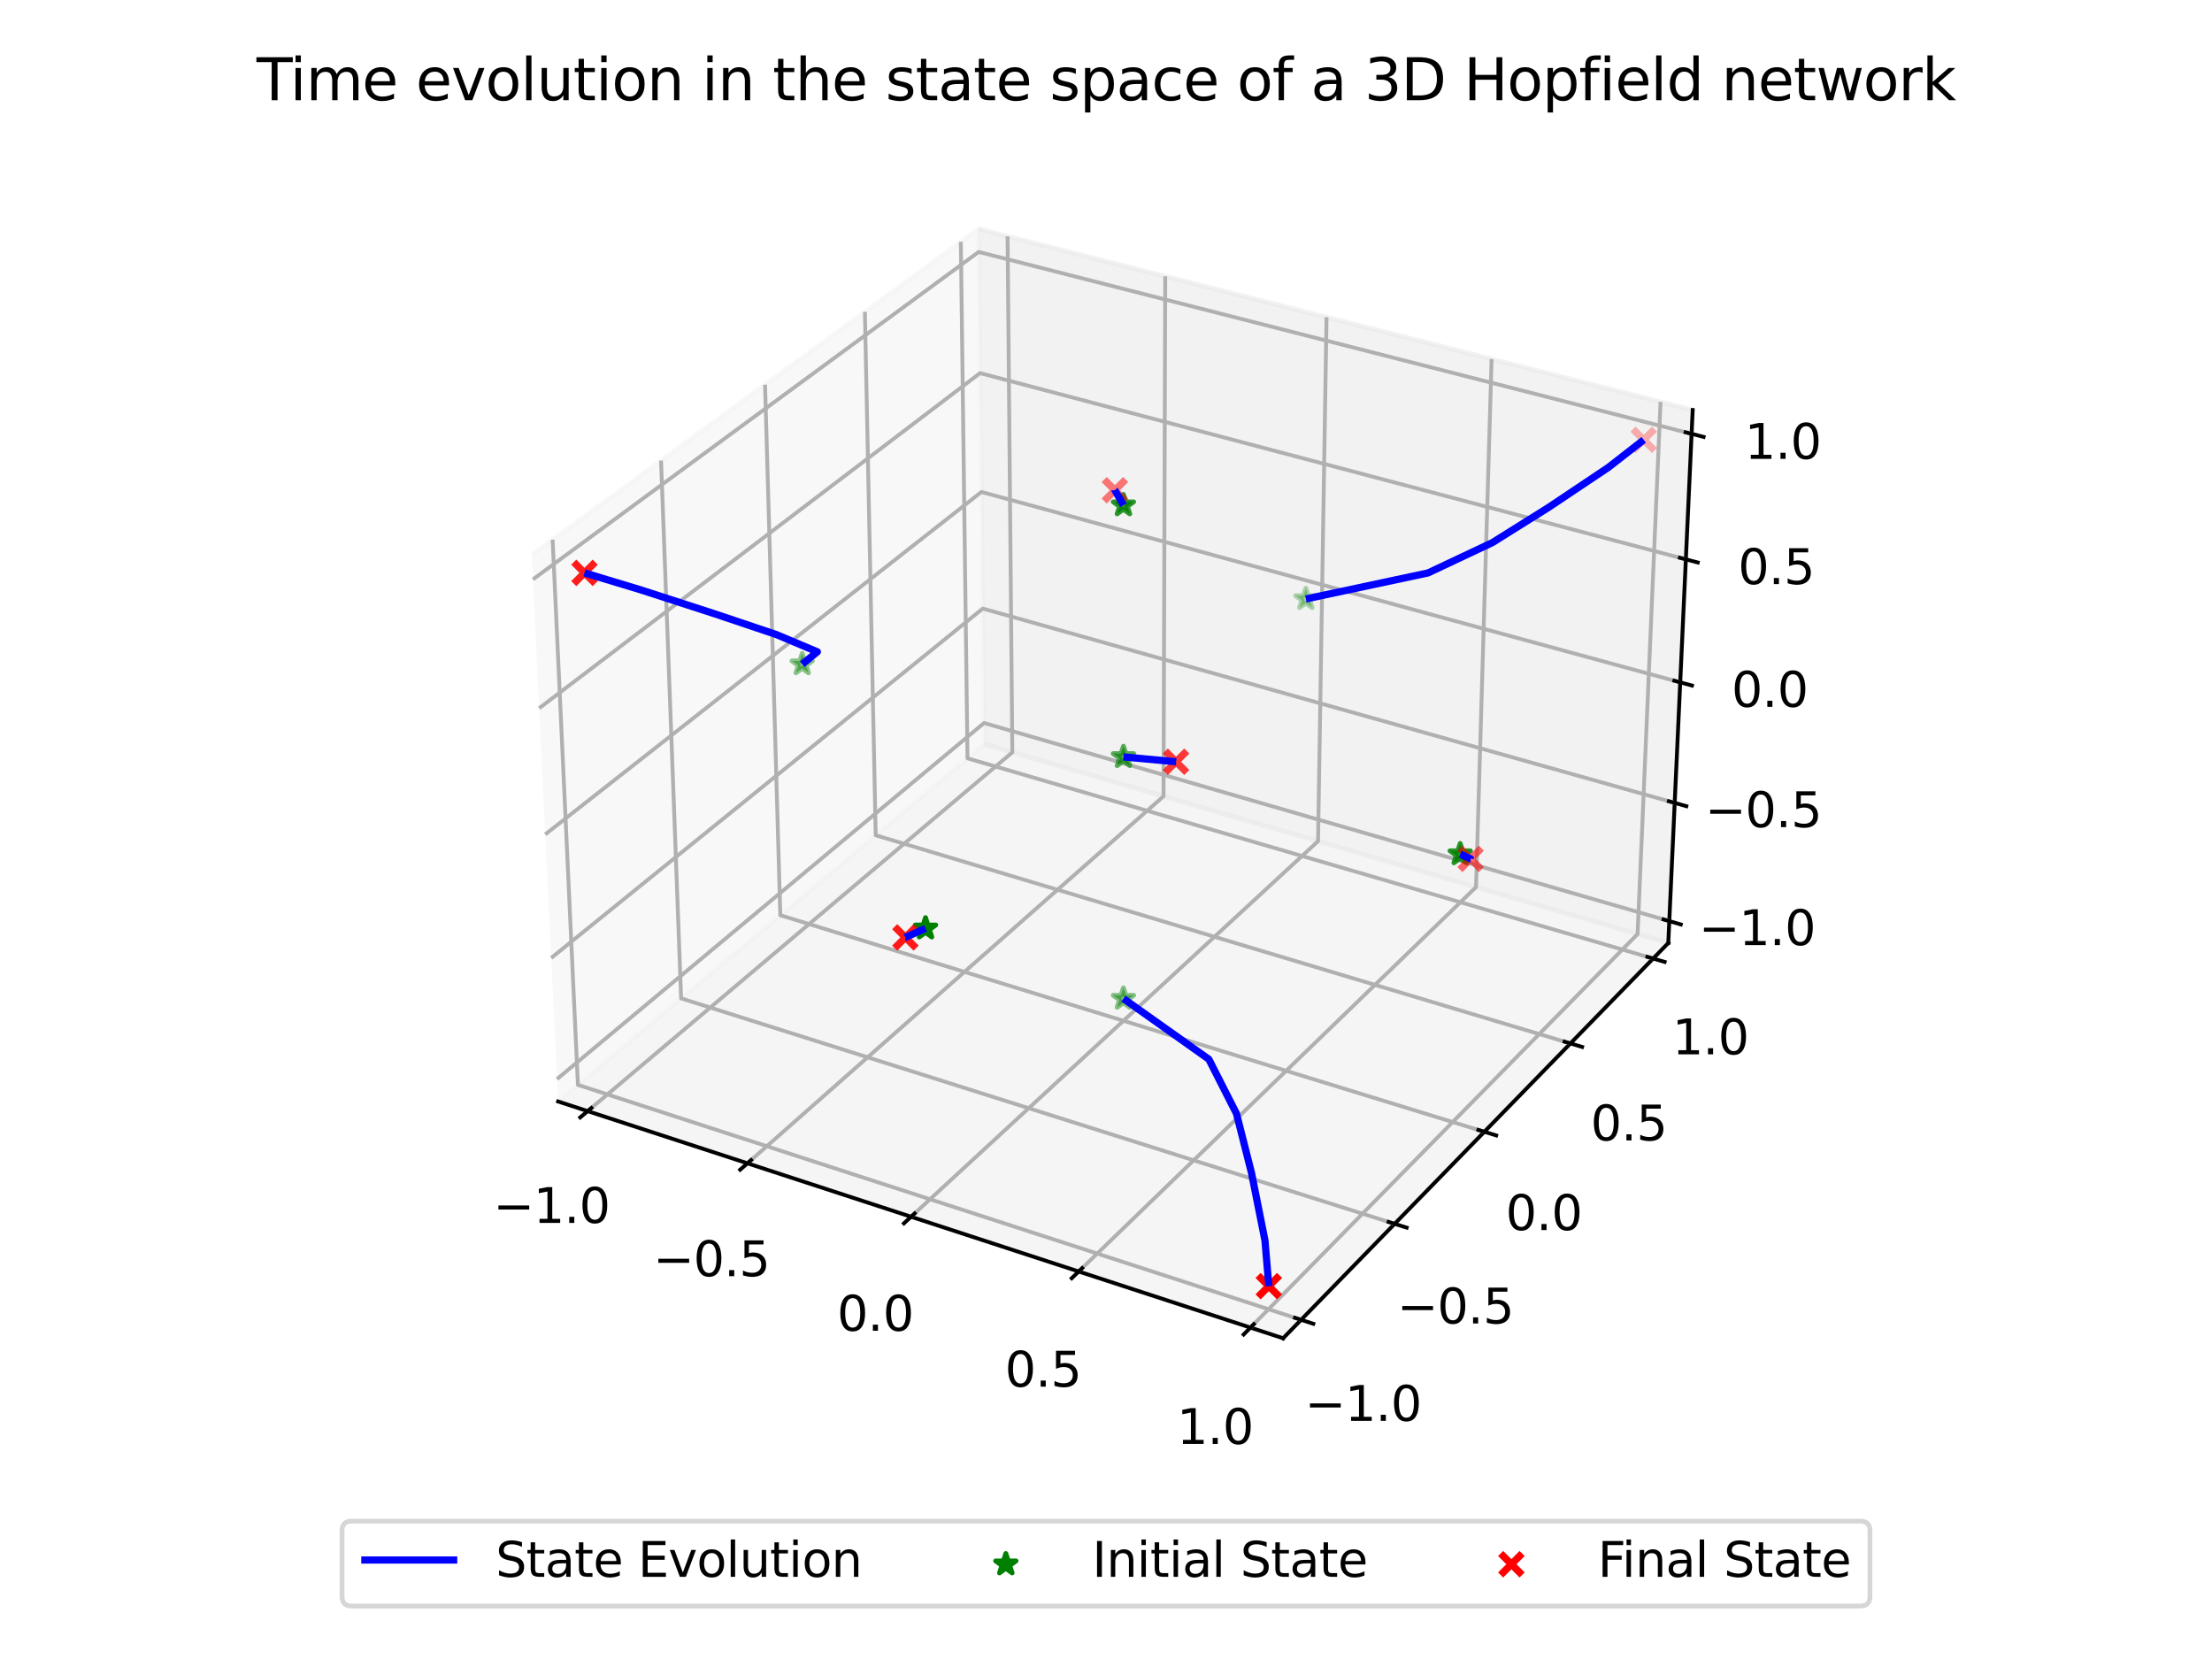 <?xml version="1.0" encoding="utf-8" standalone="no"?>
<!DOCTYPE svg PUBLIC "-//W3C//DTD SVG 1.1//EN"
  "http://www.w3.org/Graphics/SVG/1.1/DTD/svg11.dtd">
<svg xmlns:xlink="http://www.w3.org/1999/xlink" width="460.8pt" height="345.6pt" viewBox="0 0 460.8 345.6" xmlns="http://www.w3.org/2000/svg" version="1.1">
 <defs>
  <style type="text/css">*{stroke-linejoin: round; stroke-linecap: butt}</style>
 </defs>
 <g id="figure_1">
  <g id="patch_1">
   <path d="M 0 345.6 
L 460.8 345.6 
L 460.8 0 
L 0 0 
z
" style="fill: #ffffff"/>
  </g>
  <g id="patch_2">
   <path d="M 95.963 295.753 
L 364.837 295.753 
L 364.837 26.88 
L 95.963 26.88 
z
" style="fill: #ffffff"/>
  </g>
  <g id="pane3d_1">
   <g id="patch_3">
    <path d="M 116.265 229.458 
L 205.056 155.032 
L 203.822 47.696 
L 110.782 115.592 
" style="fill: #f2f2f2; opacity: 0.5; stroke: #f2f2f2; stroke-linejoin: miter"/>
   </g>
  </g>
  <g id="pane3d_2">
   <g id="patch_4">
    <path d="M 205.056 155.032 
L 347.533 196.444 
L 352.618 85.411 
L 203.822 47.696 
" style="fill: #e6e6e6; opacity: 0.5; stroke: #e6e6e6; stroke-linejoin: miter"/>
   </g>
  </g>
  <g id="pane3d_3">
   <g id="patch_5">
    <path d="M 116.265 229.458 
L 267.298 278.785 
L 347.533 196.444 
L 205.056 155.032 
" style="fill: #ececec; opacity: 0.5; stroke: #ececec; stroke-linejoin: miter"/>
   </g>
  </g>
  <g id="axis3d_1">
   <g id="line2d_1">
    <path d="M 116.265 229.458 
L 267.298 278.785 
" style="fill: none; stroke: #000000; stroke-width: 0.8; stroke-linecap: square"/>
   </g>
   <g id="Line3DCollection_1">
    <path d="M 122.419 231.468 
L 210.886 156.726 
L 209.898 49.236 
" style="fill: none; stroke: #b0b0b0; stroke-width: 0.8"/>
    <path d="M 155.704 242.338 
L 242.382 165.881 
L 242.742 57.561 
" style="fill: none; stroke: #b0b0b0; stroke-width: 0.8"/>
    <path d="M 189.791 253.471 
L 274.574 175.238 
L 276.344 66.078 
" style="fill: none; stroke: #b0b0b0; stroke-width: 0.8"/>
    <path d="M 224.71 264.876 
L 307.484 184.804 
L 310.729 74.794 
" style="fill: none; stroke: #b0b0b0; stroke-width: 0.8"/>
    <path d="M 260.491 276.562 
L 341.138 194.585 
L 345.926 83.715 
" style="fill: none; stroke: #b0b0b0; stroke-width: 0.8"/>
   </g>
   <g id="xtick_1">
    <g id="line2d_2">
     <path d="M 123.189 230.817 
L 120.875 232.772 
" style="fill: none; stroke: #000000; stroke-width: 0.8; stroke-linecap: square"/>
    </g>
    <g id="text_1">
     <!-- −1.0 -->
     <g transform="translate(102.746 254.756) scale(0.1 -0.1)">
      <defs>
       <path id="DejaVuSans-2212" d="M 678 2272 
L 4684 2272 
L 4684 1741 
L 678 1741 
L 678 2272 
z
" transform="scale(0.016)"/>
       <path id="DejaVuSans-31" d="M 794 531 
L 1825 531 
L 1825 4091 
L 703 3866 
L 703 4441 
L 1819 4666 
L 2450 4666 
L 2450 531 
L 3481 531 
L 3481 0 
L 794 0 
L 794 531 
z
" transform="scale(0.016)"/>
       <path id="DejaVuSans-2e" d="M 684 794 
L 1344 794 
L 1344 0 
L 684 0 
L 684 794 
z
" transform="scale(0.016)"/>
       <path id="DejaVuSans-30" d="M 2034 4250 
Q 1547 4250 1301 3770 
Q 1056 3291 1056 2328 
Q 1056 1369 1301 889 
Q 1547 409 2034 409 
Q 2525 409 2770 889 
Q 3016 1369 3016 2328 
Q 3016 3291 2770 3770 
Q 2525 4250 2034 4250 
z
M 2034 4750 
Q 2819 4750 3233 4129 
Q 3647 3509 3647 2328 
Q 3647 1150 3233 529 
Q 2819 -91 2034 -91 
Q 1250 -91 836 529 
Q 422 1150 422 2328 
Q 422 3509 836 4129 
Q 1250 4750 2034 4750 
z
" transform="scale(0.016)"/>
      </defs>
      <use xlink:href="#DejaVuSans-2212"/>
      <use xlink:href="#DejaVuSans-31" x="83.789"/>
      <use xlink:href="#DejaVuSans-2e" x="147.412"/>
      <use xlink:href="#DejaVuSans-30" x="179.199"/>
     </g>
    </g>
   </g>
   <g id="xtick_2">
    <g id="line2d_3">
     <path d="M 156.459 241.672 
L 154.19 243.674 
" style="fill: none; stroke: #000000; stroke-width: 0.8; stroke-linecap: square"/>
    </g>
    <g id="text_2">
     <!-- −0.5 -->
     <g transform="translate(136.064 265.854) scale(0.1 -0.1)">
      <defs>
       <path id="DejaVuSans-35" d="M 691 4666 
L 3169 4666 
L 3169 4134 
L 1269 4134 
L 1269 2991 
Q 1406 3038 1543 3061 
Q 1681 3084 1819 3084 
Q 2600 3084 3056 2656 
Q 3513 2228 3513 1497 
Q 3513 744 3044 326 
Q 2575 -91 1722 -91 
Q 1428 -91 1123 -41 
Q 819 9 494 109 
L 494 744 
Q 775 591 1075 516 
Q 1375 441 1709 441 
Q 2250 441 2565 725 
Q 2881 1009 2881 1497 
Q 2881 1984 2565 2268 
Q 2250 2553 1709 2553 
Q 1456 2553 1204 2497 
Q 953 2441 691 2322 
L 691 4666 
z
" transform="scale(0.016)"/>
      </defs>
      <use xlink:href="#DejaVuSans-2212"/>
      <use xlink:href="#DejaVuSans-30" x="83.789"/>
      <use xlink:href="#DejaVuSans-2e" x="147.412"/>
      <use xlink:href="#DejaVuSans-35" x="179.199"/>
     </g>
    </g>
   </g>
   <g id="xtick_3">
    <g id="line2d_4">
     <path d="M 190.53 252.789 
L 188.308 254.839 
" style="fill: none; stroke: #000000; stroke-width: 0.8; stroke-linecap: square"/>
    </g>
    <g id="text_3">
     <!-- 0.0 -->
     <g transform="translate(174.379 277.222) scale(0.1 -0.1)">
      <use xlink:href="#DejaVuSans-30"/>
      <use xlink:href="#DejaVuSans-2e" x="63.623"/>
      <use xlink:href="#DejaVuSans-30" x="95.41"/>
     </g>
    </g>
   </g>
   <g id="xtick_4">
    <g id="line2d_5">
     <path d="M 225.432 264.176 
L 223.261 266.277 
" style="fill: none; stroke: #000000; stroke-width: 0.8; stroke-linecap: square"/>
    </g>
    <g id="text_4">
     <!-- 0.5 -->
     <g transform="translate(209.339 288.867) scale(0.1 -0.1)">
      <use xlink:href="#DejaVuSans-30"/>
      <use xlink:href="#DejaVuSans-2e" x="63.623"/>
      <use xlink:href="#DejaVuSans-35" x="95.41"/>
     </g>
    </g>
   </g>
   <g id="xtick_5">
    <g id="line2d_6">
     <path d="M 261.196 275.845 
L 259.077 277.998 
" style="fill: none; stroke: #000000; stroke-width: 0.8; stroke-linecap: square"/>
    </g>
    <g id="text_5">
     <!-- 1.0 -->
     <g transform="translate(245.166 300.802) scale(0.1 -0.1)">
      <use xlink:href="#DejaVuSans-31"/>
      <use xlink:href="#DejaVuSans-2e" x="63.623"/>
      <use xlink:href="#DejaVuSans-30" x="95.41"/>
     </g>
    </g>
   </g>
  </g>
  <g id="axis3d_2">
   <g id="line2d_7">
    <path d="M 347.533 196.444 
L 267.298 278.785 
" style="fill: none; stroke: #000000; stroke-width: 0.8; stroke-linecap: square"/>
   </g>
   <g id="Line3DCollection_2">
    <path d="M 115.123 112.424 
L 120.393 225.997 
L 271.044 274.941 
" style="fill: none; stroke: #b0b0b0; stroke-width: 0.8"/>
    <path d="M 137.707 95.944 
L 141.891 207.978 
L 290.528 254.946 
" style="fill: none; stroke: #b0b0b0; stroke-width: 0.8"/>
    <path d="M 159.371 80.134 
L 162.552 190.66 
L 309.213 235.77 
" style="fill: none; stroke: #b0b0b0; stroke-width: 0.8"/>
    <path d="M 180.172 64.954 
L 182.423 174.003 
L 327.148 217.364 
" style="fill: none; stroke: #b0b0b0; stroke-width: 0.8"/>
    <path d="M 200.161 50.367 
L 201.549 157.971 
L 344.378 199.682 
" style="fill: none; stroke: #b0b0b0; stroke-width: 0.8"/>
   </g>
   <g id="xtick_6">
    <g id="line2d_8">
     <path d="M 269.775 274.528 
L 273.587 275.767 
" style="fill: none; stroke: #000000; stroke-width: 0.8; stroke-linecap: square"/>
    </g>
    <g id="text_6">
     <!-- −1.0 -->
     <g transform="translate(271.807 295.99) scale(0.1 -0.1)">
      <use xlink:href="#DejaVuSans-2212"/>
      <use xlink:href="#DejaVuSans-31" x="83.789"/>
      <use xlink:href="#DejaVuSans-2e" x="147.412"/>
      <use xlink:href="#DejaVuSans-30" x="179.199"/>
     </g>
    </g>
   </g>
   <g id="xtick_7">
    <g id="line2d_9">
     <path d="M 289.276 254.551 
L 293.034 255.738 
" style="fill: none; stroke: #000000; stroke-width: 0.8; stroke-linecap: square"/>
    </g>
    <g id="text_7">
     <!-- −0.5 -->
     <g transform="translate(291.032 275.702) scale(0.1 -0.1)">
      <use xlink:href="#DejaVuSans-2212"/>
      <use xlink:href="#DejaVuSans-30" x="83.789"/>
      <use xlink:href="#DejaVuSans-2e" x="147.412"/>
      <use xlink:href="#DejaVuSans-35" x="179.199"/>
     </g>
    </g>
   </g>
   <g id="xtick_8">
    <g id="line2d_10">
     <path d="M 307.979 235.391 
L 311.683 236.53 
" style="fill: none; stroke: #000000; stroke-width: 0.8; stroke-linecap: square"/>
    </g>
    <g id="text_8">
     <!-- 0.0 -->
     <g transform="translate(313.659 256.246) scale(0.1 -0.1)">
      <use xlink:href="#DejaVuSans-30"/>
      <use xlink:href="#DejaVuSans-2e" x="63.623"/>
      <use xlink:href="#DejaVuSans-30" x="95.41"/>
     </g>
    </g>
   </g>
   <g id="xtick_9">
    <g id="line2d_11">
     <path d="M 325.932 217 
L 329.583 218.094 
" style="fill: none; stroke: #000000; stroke-width: 0.8; stroke-linecap: square"/>
    </g>
    <g id="text_9">
     <!-- 0.5 -->
     <g transform="translate(331.355 237.571) scale(0.1 -0.1)">
      <use xlink:href="#DejaVuSans-30"/>
      <use xlink:href="#DejaVuSans-2e" x="63.623"/>
      <use xlink:href="#DejaVuSans-35" x="95.41"/>
     </g>
    </g>
   </g>
   <g id="xtick_10">
    <g id="line2d_12">
     <path d="M 343.179 199.332 
L 346.779 200.383 
" style="fill: none; stroke: #000000; stroke-width: 0.8; stroke-linecap: square"/>
    </g>
    <g id="text_10">
     <!-- 1.0 -->
     <g transform="translate(348.355 219.631) scale(0.1 -0.1)">
      <use xlink:href="#DejaVuSans-31"/>
      <use xlink:href="#DejaVuSans-2e" x="63.623"/>
      <use xlink:href="#DejaVuSans-30" x="95.41"/>
     </g>
    </g>
   </g>
  </g>
  <g id="axis3d_3">
   <g id="line2d_13">
    <path d="M 347.533 196.444 
L 352.618 85.411 
" style="fill: none; stroke: #000000; stroke-width: 0.8; stroke-linecap: square"/>
   </g>
   <g id="Line3DCollection_3">
    <path d="M 347.742 191.881 
L 205.005 150.612 
L 116.04 224.786 
" style="fill: none; stroke: #b0b0b0; stroke-width: 0.8"/>
    <path d="M 348.87 167.259 
L 204.731 126.774 
L 114.826 199.565 
" style="fill: none; stroke: #b0b0b0; stroke-width: 0.8"/>
    <path d="M 350.02 142.144 
L 204.452 102.483 
L 113.586 173.82 
" style="fill: none; stroke: #b0b0b0; stroke-width: 0.8"/>
    <path d="M 351.193 116.521 
L 204.167 77.724 
L 112.32 147.534 
" style="fill: none; stroke: #b0b0b0; stroke-width: 0.8"/>
    <path d="M 352.391 90.373 
L 203.877 52.483 
L 111.027 120.689 
" style="fill: none; stroke: #b0b0b0; stroke-width: 0.8"/>
   </g>
   <g id="xtick_11">
    <g id="line2d_14">
     <path d="M 346.544 191.535 
L 350.141 192.575 
" style="fill: none; stroke: #000000; stroke-width: 0.8; stroke-linecap: square"/>
    </g>
    <g id="text_11">
     <!-- −1.0 -->
     <g transform="translate(353.883 196.883) scale(0.1 -0.1)">
      <use xlink:href="#DejaVuSans-2212"/>
      <use xlink:href="#DejaVuSans-31" x="83.789"/>
      <use xlink:href="#DejaVuSans-2e" x="147.412"/>
      <use xlink:href="#DejaVuSans-30" x="179.199"/>
     </g>
    </g>
   </g>
   <g id="xtick_12">
    <g id="line2d_15">
     <path d="M 347.659 166.919 
L 351.293 167.94 
" style="fill: none; stroke: #000000; stroke-width: 0.8; stroke-linecap: square"/>
    </g>
    <g id="text_12">
     <!-- −0.5 -->
     <g transform="translate(355.188 172.31) scale(0.1 -0.1)">
      <use xlink:href="#DejaVuSans-2212"/>
      <use xlink:href="#DejaVuSans-30" x="83.789"/>
      <use xlink:href="#DejaVuSans-2e" x="147.412"/>
      <use xlink:href="#DejaVuSans-35" x="179.199"/>
     </g>
    </g>
   </g>
   <g id="xtick_13">
    <g id="line2d_16">
     <path d="M 348.797 141.811 
L 352.469 142.811 
" style="fill: none; stroke: #000000; stroke-width: 0.8; stroke-linecap: square"/>
    </g>
    <g id="text_13">
     <!-- 0.0 -->
     <g transform="translate(360.709 147.245) scale(0.1 -0.1)">
      <use xlink:href="#DejaVuSans-30"/>
      <use xlink:href="#DejaVuSans-2e" x="63.623"/>
      <use xlink:href="#DejaVuSans-30" x="95.41"/>
     </g>
    </g>
   </g>
   <g id="xtick_14">
    <g id="line2d_17">
     <path d="M 349.957 116.194 
L 353.668 117.174 
" style="fill: none; stroke: #000000; stroke-width: 0.8; stroke-linecap: square"/>
    </g>
    <g id="text_14">
     <!-- 0.5 -->
     <g transform="translate(362.066 121.675) scale(0.1 -0.1)">
      <use xlink:href="#DejaVuSans-30"/>
      <use xlink:href="#DejaVuSans-2e" x="63.623"/>
      <use xlink:href="#DejaVuSans-35" x="95.41"/>
     </g>
    </g>
   </g>
   <g id="xtick_15">
    <g id="line2d_18">
     <path d="M 351.142 90.055 
L 354.892 91.012 
" style="fill: none; stroke: #000000; stroke-width: 0.8; stroke-linecap: square"/>
    </g>
    <g id="text_15">
     <!-- 1.0 -->
     <g transform="translate(363.452 95.584) scale(0.1 -0.1)">
      <use xlink:href="#DejaVuSans-31"/>
      <use xlink:href="#DejaVuSans-2e" x="63.623"/>
      <use xlink:href="#DejaVuSans-30" x="95.41"/>
     </g>
    </g>
   </g>
  </g>
  <g id="axes_1">
   <g id="Path3DCollection_1">
    <defs>
     <path id="C0_0_6cbc3b038e" d="M 0 -2.236 
L -0.502 -0.691 
L -2.127 -0.691 
L -0.812 0.264 
L -1.314 1.809 
L -0 0.854 
L 1.314 1.809 
L 0.812 0.264 
L 2.127 -0.691 
L 0.502 -0.691 
z
"/>
    </defs>
    <g clip-path="url(#p484495f799)">
     <use xlink:href="#C0_0_6cbc3b038e" x="272.03" y="124.777" style="fill: #008000; fill-opacity: 0.3; stroke: #008000; stroke-opacity: 0.3"/>
    </g>
    <g clip-path="url(#p484495f799)">
     <use xlink:href="#C0_0_6cbc3b038e" x="167.112" y="138.365" style="fill: #008000; fill-opacity: 0.439; stroke: #008000; stroke-opacity: 0.439"/>
    </g>
    <g clip-path="url(#p484495f799)">
     <use xlink:href="#C0_0_6cbc3b038e" x="234.033" y="208.029" style="fill: #008000; fill-opacity: 0.465; stroke: #008000; stroke-opacity: 0.465"/>
    </g>
    <g clip-path="url(#p484495f799)">
     <use xlink:href="#C0_0_6cbc3b038e" x="234.033" y="157.683" style="fill: #008000; fill-opacity: 0.636; stroke: #008000; stroke-opacity: 0.636"/>
    </g>
    <g clip-path="url(#p484495f799)">
     <use xlink:href="#C0_0_6cbc3b038e" x="234.033" y="105.239" style="fill: #008000; fill-opacity: 0.814; stroke: #008000; stroke-opacity: 0.814"/>
    </g>
    <g clip-path="url(#p484495f799)">
     <use xlink:href="#C0_0_6cbc3b038e" x="304.185" y="177.934" style="fill: #008000; fill-opacity: 0.842; stroke: #008000; stroke-opacity: 0.842"/>
    </g>
    <g clip-path="url(#p484495f799)">
     <use xlink:href="#C0_0_6cbc3b038e" x="192.803" y="193.39" style="fill: #008000; stroke: #008000"/>
    </g>
   </g>
   <g id="text_16">
    <!-- Time evolution in the state space of a 3D Hopfield network -->
    <g transform="translate(53.454 20.88) scale(0.12 -0.12)">
     <defs>
      <path id="DejaVuSans-54" d="M -19 4666 
L 3928 4666 
L 3928 4134 
L 2272 4134 
L 2272 0 
L 1638 0 
L 1638 4134 
L -19 4134 
L -19 4666 
z
" transform="scale(0.016)"/>
      <path id="DejaVuSans-69" d="M 603 3500 
L 1178 3500 
L 1178 0 
L 603 0 
L 603 3500 
z
M 603 4863 
L 1178 4863 
L 1178 4134 
L 603 4134 
L 603 4863 
z
" transform="scale(0.016)"/>
      <path id="DejaVuSans-6d" d="M 3328 2828 
Q 3544 3216 3844 3400 
Q 4144 3584 4550 3584 
Q 5097 3584 5394 3201 
Q 5691 2819 5691 2113 
L 5691 0 
L 5113 0 
L 5113 2094 
Q 5113 2597 4934 2840 
Q 4756 3084 4391 3084 
Q 3944 3084 3684 2787 
Q 3425 2491 3425 1978 
L 3425 0 
L 2847 0 
L 2847 2094 
Q 2847 2600 2669 2842 
Q 2491 3084 2119 3084 
Q 1678 3084 1418 2786 
Q 1159 2488 1159 1978 
L 1159 0 
L 581 0 
L 581 3500 
L 1159 3500 
L 1159 2956 
Q 1356 3278 1631 3431 
Q 1906 3584 2284 3584 
Q 2666 3584 2933 3390 
Q 3200 3197 3328 2828 
z
" transform="scale(0.016)"/>
      <path id="DejaVuSans-65" d="M 3597 1894 
L 3597 1613 
L 953 1613 
Q 991 1019 1311 708 
Q 1631 397 2203 397 
Q 2534 397 2845 478 
Q 3156 559 3463 722 
L 3463 178 
Q 3153 47 2828 -22 
Q 2503 -91 2169 -91 
Q 1331 -91 842 396 
Q 353 884 353 1716 
Q 353 2575 817 3079 
Q 1281 3584 2069 3584 
Q 2775 3584 3186 3129 
Q 3597 2675 3597 1894 
z
M 3022 2063 
Q 3016 2534 2758 2815 
Q 2500 3097 2075 3097 
Q 1594 3097 1305 2825 
Q 1016 2553 972 2059 
L 3022 2063 
z
" transform="scale(0.016)"/>
      <path id="DejaVuSans-20" transform="scale(0.016)"/>
      <path id="DejaVuSans-76" d="M 191 3500 
L 800 3500 
L 1894 563 
L 2988 3500 
L 3597 3500 
L 2284 0 
L 1503 0 
L 191 3500 
z
" transform="scale(0.016)"/>
      <path id="DejaVuSans-6f" d="M 1959 3097 
Q 1497 3097 1228 2736 
Q 959 2375 959 1747 
Q 959 1119 1226 758 
Q 1494 397 1959 397 
Q 2419 397 2687 759 
Q 2956 1122 2956 1747 
Q 2956 2369 2687 2733 
Q 2419 3097 1959 3097 
z
M 1959 3584 
Q 2709 3584 3137 3096 
Q 3566 2609 3566 1747 
Q 3566 888 3137 398 
Q 2709 -91 1959 -91 
Q 1206 -91 779 398 
Q 353 888 353 1747 
Q 353 2609 779 3096 
Q 1206 3584 1959 3584 
z
" transform="scale(0.016)"/>
      <path id="DejaVuSans-6c" d="M 603 4863 
L 1178 4863 
L 1178 0 
L 603 0 
L 603 4863 
z
" transform="scale(0.016)"/>
      <path id="DejaVuSans-75" d="M 544 1381 
L 544 3500 
L 1119 3500 
L 1119 1403 
Q 1119 906 1312 657 
Q 1506 409 1894 409 
Q 2359 409 2629 706 
Q 2900 1003 2900 1516 
L 2900 3500 
L 3475 3500 
L 3475 0 
L 2900 0 
L 2900 538 
Q 2691 219 2414 64 
Q 2138 -91 1772 -91 
Q 1169 -91 856 284 
Q 544 659 544 1381 
z
M 1991 3584 
L 1991 3584 
z
" transform="scale(0.016)"/>
      <path id="DejaVuSans-74" d="M 1172 4494 
L 1172 3500 
L 2356 3500 
L 2356 3053 
L 1172 3053 
L 1172 1153 
Q 1172 725 1289 603 
Q 1406 481 1766 481 
L 2356 481 
L 2356 0 
L 1766 0 
Q 1100 0 847 248 
Q 594 497 594 1153 
L 594 3053 
L 172 3053 
L 172 3500 
L 594 3500 
L 594 4494 
L 1172 4494 
z
" transform="scale(0.016)"/>
      <path id="DejaVuSans-6e" d="M 3513 2113 
L 3513 0 
L 2938 0 
L 2938 2094 
Q 2938 2591 2744 2837 
Q 2550 3084 2163 3084 
Q 1697 3084 1428 2787 
Q 1159 2491 1159 1978 
L 1159 0 
L 581 0 
L 581 3500 
L 1159 3500 
L 1159 2956 
Q 1366 3272 1645 3428 
Q 1925 3584 2291 3584 
Q 2894 3584 3203 3211 
Q 3513 2838 3513 2113 
z
" transform="scale(0.016)"/>
      <path id="DejaVuSans-68" d="M 3513 2113 
L 3513 0 
L 2938 0 
L 2938 2094 
Q 2938 2591 2744 2837 
Q 2550 3084 2163 3084 
Q 1697 3084 1428 2787 
Q 1159 2491 1159 1978 
L 1159 0 
L 581 0 
L 581 4863 
L 1159 4863 
L 1159 2956 
Q 1366 3272 1645 3428 
Q 1925 3584 2291 3584 
Q 2894 3584 3203 3211 
Q 3513 2838 3513 2113 
z
" transform="scale(0.016)"/>
      <path id="DejaVuSans-73" d="M 2834 3397 
L 2834 2853 
Q 2591 2978 2328 3040 
Q 2066 3103 1784 3103 
Q 1356 3103 1142 2972 
Q 928 2841 928 2578 
Q 928 2378 1081 2264 
Q 1234 2150 1697 2047 
L 1894 2003 
Q 2506 1872 2764 1633 
Q 3022 1394 3022 966 
Q 3022 478 2636 193 
Q 2250 -91 1575 -91 
Q 1294 -91 989 -36 
Q 684 19 347 128 
L 347 722 
Q 666 556 975 473 
Q 1284 391 1588 391 
Q 1994 391 2212 530 
Q 2431 669 2431 922 
Q 2431 1156 2273 1281 
Q 2116 1406 1581 1522 
L 1381 1569 
Q 847 1681 609 1914 
Q 372 2147 372 2553 
Q 372 3047 722 3315 
Q 1072 3584 1716 3584 
Q 2034 3584 2315 3537 
Q 2597 3491 2834 3397 
z
" transform="scale(0.016)"/>
      <path id="DejaVuSans-61" d="M 2194 1759 
Q 1497 1759 1228 1600 
Q 959 1441 959 1056 
Q 959 750 1161 570 
Q 1363 391 1709 391 
Q 2188 391 2477 730 
Q 2766 1069 2766 1631 
L 2766 1759 
L 2194 1759 
z
M 3341 1997 
L 3341 0 
L 2766 0 
L 2766 531 
Q 2569 213 2275 61 
Q 1981 -91 1556 -91 
Q 1019 -91 701 211 
Q 384 513 384 1019 
Q 384 1609 779 1909 
Q 1175 2209 1959 2209 
L 2766 2209 
L 2766 2266 
Q 2766 2663 2505 2880 
Q 2244 3097 1772 3097 
Q 1472 3097 1187 3025 
Q 903 2953 641 2809 
L 641 3341 
Q 956 3463 1253 3523 
Q 1550 3584 1831 3584 
Q 2591 3584 2966 3190 
Q 3341 2797 3341 1997 
z
" transform="scale(0.016)"/>
      <path id="DejaVuSans-70" d="M 1159 525 
L 1159 -1331 
L 581 -1331 
L 581 3500 
L 1159 3500 
L 1159 2969 
Q 1341 3281 1617 3432 
Q 1894 3584 2278 3584 
Q 2916 3584 3314 3078 
Q 3713 2572 3713 1747 
Q 3713 922 3314 415 
Q 2916 -91 2278 -91 
Q 1894 -91 1617 61 
Q 1341 213 1159 525 
z
M 3116 1747 
Q 3116 2381 2855 2742 
Q 2594 3103 2138 3103 
Q 1681 3103 1420 2742 
Q 1159 2381 1159 1747 
Q 1159 1113 1420 752 
Q 1681 391 2138 391 
Q 2594 391 2855 752 
Q 3116 1113 3116 1747 
z
" transform="scale(0.016)"/>
      <path id="DejaVuSans-63" d="M 3122 3366 
L 3122 2828 
Q 2878 2963 2633 3030 
Q 2388 3097 2138 3097 
Q 1578 3097 1268 2742 
Q 959 2388 959 1747 
Q 959 1106 1268 751 
Q 1578 397 2138 397 
Q 2388 397 2633 464 
Q 2878 531 3122 666 
L 3122 134 
Q 2881 22 2623 -34 
Q 2366 -91 2075 -91 
Q 1284 -91 818 406 
Q 353 903 353 1747 
Q 353 2603 823 3093 
Q 1294 3584 2113 3584 
Q 2378 3584 2631 3529 
Q 2884 3475 3122 3366 
z
" transform="scale(0.016)"/>
      <path id="DejaVuSans-66" d="M 2375 4863 
L 2375 4384 
L 1825 4384 
Q 1516 4384 1395 4259 
Q 1275 4134 1275 3809 
L 1275 3500 
L 2222 3500 
L 2222 3053 
L 1275 3053 
L 1275 0 
L 697 0 
L 697 3053 
L 147 3053 
L 147 3500 
L 697 3500 
L 697 3744 
Q 697 4328 969 4595 
Q 1241 4863 1831 4863 
L 2375 4863 
z
" transform="scale(0.016)"/>
      <path id="DejaVuSans-33" d="M 2597 2516 
Q 3050 2419 3304 2112 
Q 3559 1806 3559 1356 
Q 3559 666 3084 287 
Q 2609 -91 1734 -91 
Q 1441 -91 1130 -33 
Q 819 25 488 141 
L 488 750 
Q 750 597 1062 519 
Q 1375 441 1716 441 
Q 2309 441 2620 675 
Q 2931 909 2931 1356 
Q 2931 1769 2642 2001 
Q 2353 2234 1838 2234 
L 1294 2234 
L 1294 2753 
L 1863 2753 
Q 2328 2753 2575 2939 
Q 2822 3125 2822 3475 
Q 2822 3834 2567 4026 
Q 2313 4219 1838 4219 
Q 1578 4219 1281 4162 
Q 984 4106 628 3988 
L 628 4550 
Q 988 4650 1302 4700 
Q 1616 4750 1894 4750 
Q 2613 4750 3031 4423 
Q 3450 4097 3450 3541 
Q 3450 3153 3228 2886 
Q 3006 2619 2597 2516 
z
" transform="scale(0.016)"/>
      <path id="DejaVuSans-44" d="M 1259 4147 
L 1259 519 
L 2022 519 
Q 2988 519 3436 956 
Q 3884 1394 3884 2338 
Q 3884 3275 3436 3711 
Q 2988 4147 2022 4147 
L 1259 4147 
z
M 628 4666 
L 1925 4666 
Q 3281 4666 3915 4102 
Q 4550 3538 4550 2338 
Q 4550 1131 3912 565 
Q 3275 0 1925 0 
L 628 0 
L 628 4666 
z
" transform="scale(0.016)"/>
      <path id="DejaVuSans-48" d="M 628 4666 
L 1259 4666 
L 1259 2753 
L 3553 2753 
L 3553 4666 
L 4184 4666 
L 4184 0 
L 3553 0 
L 3553 2222 
L 1259 2222 
L 1259 0 
L 628 0 
L 628 4666 
z
" transform="scale(0.016)"/>
      <path id="DejaVuSans-64" d="M 2906 2969 
L 2906 4863 
L 3481 4863 
L 3481 0 
L 2906 0 
L 2906 525 
Q 2725 213 2448 61 
Q 2172 -91 1784 -91 
Q 1150 -91 751 415 
Q 353 922 353 1747 
Q 353 2572 751 3078 
Q 1150 3584 1784 3584 
Q 2172 3584 2448 3432 
Q 2725 3281 2906 2969 
z
M 947 1747 
Q 947 1113 1208 752 
Q 1469 391 1925 391 
Q 2381 391 2643 752 
Q 2906 1113 2906 1747 
Q 2906 2381 2643 2742 
Q 2381 3103 1925 3103 
Q 1469 3103 1208 2742 
Q 947 2381 947 1747 
z
" transform="scale(0.016)"/>
      <path id="DejaVuSans-77" d="M 269 3500 
L 844 3500 
L 1563 769 
L 2278 3500 
L 2956 3500 
L 3675 769 
L 4391 3500 
L 4966 3500 
L 4050 0 
L 3372 0 
L 2619 2869 
L 1863 0 
L 1184 0 
L 269 3500 
z
" transform="scale(0.016)"/>
      <path id="DejaVuSans-72" d="M 2631 2963 
Q 2534 3019 2420 3045 
Q 2306 3072 2169 3072 
Q 1681 3072 1420 2755 
Q 1159 2438 1159 1844 
L 1159 0 
L 581 0 
L 581 3500 
L 1159 3500 
L 1159 2956 
Q 1341 3275 1631 3429 
Q 1922 3584 2338 3584 
Q 2397 3584 2469 3576 
Q 2541 3569 2628 3553 
L 2631 2963 
z
" transform="scale(0.016)"/>
      <path id="DejaVuSans-6b" d="M 581 4863 
L 1159 4863 
L 1159 1991 
L 2875 3500 
L 3609 3500 
L 1753 1863 
L 3688 0 
L 2938 0 
L 1159 1709 
L 1159 0 
L 581 0 
L 581 4863 
z
" transform="scale(0.016)"/>
     </defs>
     <use xlink:href="#DejaVuSans-54"/>
     <use xlink:href="#DejaVuSans-69" x="57.959"/>
     <use xlink:href="#DejaVuSans-6d" x="85.742"/>
     <use xlink:href="#DejaVuSans-65" x="183.154"/>
     <use xlink:href="#DejaVuSans-20" x="244.678"/>
     <use xlink:href="#DejaVuSans-65" x="276.465"/>
     <use xlink:href="#DejaVuSans-76" x="337.988"/>
     <use xlink:href="#DejaVuSans-6f" x="397.168"/>
     <use xlink:href="#DejaVuSans-6c" x="458.35"/>
     <use xlink:href="#DejaVuSans-75" x="486.133"/>
     <use xlink:href="#DejaVuSans-74" x="549.512"/>
     <use xlink:href="#DejaVuSans-69" x="588.721"/>
     <use xlink:href="#DejaVuSans-6f" x="616.504"/>
     <use xlink:href="#DejaVuSans-6e" x="677.686"/>
     <use xlink:href="#DejaVuSans-20" x="741.064"/>
     <use xlink:href="#DejaVuSans-69" x="772.852"/>
     <use xlink:href="#DejaVuSans-6e" x="800.635"/>
     <use xlink:href="#DejaVuSans-20" x="864.014"/>
     <use xlink:href="#DejaVuSans-74" x="895.801"/>
     <use xlink:href="#DejaVuSans-68" x="935.01"/>
     <use xlink:href="#DejaVuSans-65" x="998.389"/>
     <use xlink:href="#DejaVuSans-20" x="1059.912"/>
     <use xlink:href="#DejaVuSans-73" x="1091.699"/>
     <use xlink:href="#DejaVuSans-74" x="1143.799"/>
     <use xlink:href="#DejaVuSans-61" x="1183.008"/>
     <use xlink:href="#DejaVuSans-74" x="1244.287"/>
     <use xlink:href="#DejaVuSans-65" x="1283.496"/>
     <use xlink:href="#DejaVuSans-20" x="1345.02"/>
     <use xlink:href="#DejaVuSans-73" x="1376.807"/>
     <use xlink:href="#DejaVuSans-70" x="1428.906"/>
     <use xlink:href="#DejaVuSans-61" x="1492.383"/>
     <use xlink:href="#DejaVuSans-63" x="1553.662"/>
     <use xlink:href="#DejaVuSans-65" x="1608.643"/>
     <use xlink:href="#DejaVuSans-20" x="1670.166"/>
     <use xlink:href="#DejaVuSans-6f" x="1701.953"/>
     <use xlink:href="#DejaVuSans-66" x="1763.135"/>
     <use xlink:href="#DejaVuSans-20" x="1798.34"/>
     <use xlink:href="#DejaVuSans-61" x="1830.127"/>
     <use xlink:href="#DejaVuSans-20" x="1891.406"/>
     <use xlink:href="#DejaVuSans-33" x="1923.193"/>
     <use xlink:href="#DejaVuSans-44" x="1986.816"/>
     <use xlink:href="#DejaVuSans-20" x="2063.818"/>
     <use xlink:href="#DejaVuSans-48" x="2095.605"/>
     <use xlink:href="#DejaVuSans-6f" x="2170.801"/>
     <use xlink:href="#DejaVuSans-70" x="2231.982"/>
     <use xlink:href="#DejaVuSans-66" x="2295.459"/>
     <use xlink:href="#DejaVuSans-69" x="2330.664"/>
     <use xlink:href="#DejaVuSans-65" x="2358.447"/>
     <use xlink:href="#DejaVuSans-6c" x="2419.971"/>
     <use xlink:href="#DejaVuSans-64" x="2447.754"/>
     <use xlink:href="#DejaVuSans-20" x="2511.23"/>
     <use xlink:href="#DejaVuSans-6e" x="2543.018"/>
     <use xlink:href="#DejaVuSans-65" x="2606.396"/>
     <use xlink:href="#DejaVuSans-74" x="2667.92"/>
     <use xlink:href="#DejaVuSans-77" x="2707.129"/>
     <use xlink:href="#DejaVuSans-6f" x="2788.916"/>
     <use xlink:href="#DejaVuSans-72" x="2850.098"/>
     <use xlink:href="#DejaVuSans-6b" x="2891.211"/>
    </g>
   </g>
   <g id="Path3DCollection_2">
    <path d="M 340.185 93.862 
L 344.657 89.39 
M 340.185 89.39 
L 344.657 93.862 
" clip-path="url(#p484495f799)" style="fill: #ff0000; fill-opacity: 0.3; stroke: #ff0000; stroke-opacity: 0.3; stroke-width: 1.5"/>
    <path d="M 230.018 104.362 
L 234.49 99.89 
M 230.018 99.89 
L 234.49 104.362 
" clip-path="url(#p484495f799)" style="fill: #ff0000; fill-opacity: 0.523; stroke: #ff0000; stroke-opacity: 0.523; stroke-width: 1.5"/>
    <path d="M 304.123 181.15 
L 308.595 176.678 
M 304.123 176.678 
L 308.595 181.15 
" clip-path="url(#p484495f799)" style="fill: #ff0000; fill-opacity: 0.579; stroke: #ff0000; stroke-opacity: 0.579; stroke-width: 1.5"/>
    <path d="M 242.753 160.922 
L 247.225 156.45 
M 242.753 156.45 
L 247.225 160.922 
" clip-path="url(#p484495f799)" style="fill: #ff0000; fill-opacity: 0.773; stroke: #ff0000; stroke-opacity: 0.773; stroke-width: 1.5"/>
    <path d="M 119.524 121.577 
L 123.996 117.105 
M 119.524 117.105 
L 123.996 121.577 
" clip-path="url(#p484495f799)" style="fill: #ff0000; fill-opacity: 0.888; stroke: #ff0000; stroke-opacity: 0.888; stroke-width: 1.5"/>
    <path d="M 186.376 197.513 
L 190.848 193.041 
M 186.376 193.041 
L 190.848 197.513 
" clip-path="url(#p484495f799)" style="fill: #ff0000; fill-opacity: 0.897; stroke: #ff0000; stroke-opacity: 0.897; stroke-width: 1.5"/>
    <path d="M 262.08 270.164 
L 266.552 265.691 
M 262.08 265.691 
L 266.552 270.164 
" clip-path="url(#p484495f799)" style="fill: #ff0000; stroke: #ff0000; stroke-width: 1.5"/>
   </g>
   <g id="Line3DCollection_4">
    <path d="M 304.185 177.934 
L 305.196 178.39 
L 305.736 178.633 
L 306.025 178.764 
L 306.18 178.833 
L 306.263 178.871 
L 306.308 178.891 
L 306.332 178.902 
L 306.344 178.907 
L 306.351 178.91 
L 306.355 178.912 
L 306.357 178.913 
L 306.358 178.913 
L 306.358 178.914 
L 306.359 178.914 
L 306.359 178.914 
L 306.359 178.914 
L 306.359 178.914 
L 306.359 178.914 
L 306.359 178.914 
L 306.359 178.914 
L 306.359 178.914 
L 306.359 178.914 
L 306.359 178.914 
L 306.359 178.914 
L 306.359 178.914 
L 306.359 178.914 
L 306.359 178.914 
L 306.359 178.914 
L 306.359 178.914 
L 306.359 178.914 
L 306.359 178.914 
L 306.359 178.914 
L 306.359 178.914 
L 306.359 178.914 
L 306.359 178.914 
L 306.359 178.914 
L 306.359 178.914 
L 306.359 178.914 
L 306.359 178.914 
L 306.359 178.914 
L 306.359 178.914 
L 306.359 178.914 
L 306.359 178.914 
L 306.359 178.914 
L 306.359 178.914 
L 306.359 178.914 
L 306.359 178.914 
L 306.359 178.914 
L 306.359 178.914 
L 306.359 178.914 
" clip-path="url(#p484495f799)" style="fill: none; stroke: #0000ff; stroke-width: 1.5"/>
    <path d="M 272.03 124.777 
L 297.493 119.35 
L 310.91 113.023 
L 322.532 105.748 
L 335.058 97.366 
L 342.421 91.626 
L 342.421 91.626 
L 342.421 91.626 
L 342.421 91.626 
L 342.421 91.626 
L 342.421 91.626 
L 342.421 91.626 
L 342.421 91.626 
L 342.421 91.626 
L 342.421 91.626 
L 342.421 91.626 
L 342.421 91.626 
L 342.421 91.626 
L 342.421 91.626 
L 342.421 91.626 
L 342.421 91.626 
L 342.421 91.626 
L 342.421 91.626 
L 342.421 91.626 
L 342.421 91.626 
L 342.421 91.626 
L 342.421 91.626 
L 342.421 91.626 
L 342.421 91.626 
L 342.421 91.626 
L 342.421 91.626 
L 342.421 91.626 
L 342.421 91.626 
L 342.421 91.626 
L 342.421 91.626 
L 342.421 91.626 
L 342.421 91.626 
L 342.421 91.626 
L 342.421 91.626 
L 342.421 91.626 
L 342.421 91.626 
L 342.421 91.626 
L 342.421 91.626 
L 342.421 91.626 
L 342.421 91.626 
L 342.421 91.626 
L 342.421 91.626 
L 342.421 91.626 
L 342.421 91.626 
L 342.421 91.626 
L 342.421 91.626 
" clip-path="url(#p484495f799)" style="fill: none; stroke: #0000ff; stroke-width: 1.5"/>
    <path d="M 234.033 105.239 
L 233.206 103.792 
L 232.764 103.018 
L 232.527 102.604 
L 232.4 102.382 
L 232.332 102.263 
L 232.296 102.2 
L 232.276 102.165 
L 232.266 102.147 
L 232.26 102.137 
L 232.257 102.132 
L 232.256 102.129 
L 232.255 102.128 
L 232.254 102.127 
L 232.254 102.127 
L 232.254 102.126 
L 232.254 102.126 
L 232.254 102.126 
L 232.254 102.126 
L 232.254 102.126 
L 232.254 102.126 
L 232.254 102.126 
L 232.254 102.126 
L 232.254 102.126 
L 232.254 102.126 
L 232.254 102.126 
L 232.254 102.126 
L 232.254 102.126 
L 232.254 102.126 
L 232.254 102.126 
L 232.254 102.126 
L 232.254 102.126 
L 232.254 102.126 
L 232.254 102.126 
L 232.254 102.126 
L 232.254 102.126 
L 232.254 102.126 
L 232.254 102.126 
L 232.254 102.126 
L 232.254 102.126 
L 232.254 102.126 
L 232.254 102.126 
L 232.254 102.126 
L 232.254 102.126 
L 232.254 102.126 
L 232.254 102.126 
L 232.254 102.126 
L 232.254 102.126 
L 232.254 102.126 
L 232.254 102.126 
L 232.254 102.126 
" clip-path="url(#p484495f799)" style="fill: none; stroke: #0000ff; stroke-width: 1.5"/>
    <path d="M 167.112 138.365 
L 170.269 135.783 
L 161.71 132.183 
L 148.914 127.881 
L 133.395 122.853 
L 121.76 119.341 
L 121.76 119.341 
L 121.76 119.341 
L 121.76 119.341 
L 121.76 119.341 
L 121.76 119.341 
L 121.76 119.341 
L 121.76 119.341 
L 121.76 119.341 
L 121.76 119.341 
L 121.76 119.341 
L 121.76 119.341 
L 121.76 119.341 
L 121.76 119.341 
L 121.76 119.341 
L 121.76 119.341 
L 121.76 119.341 
L 121.76 119.341 
L 121.76 119.341 
L 121.76 119.341 
L 121.76 119.341 
L 121.76 119.341 
L 121.76 119.341 
L 121.76 119.341 
L 121.76 119.341 
L 121.76 119.341 
L 121.76 119.341 
L 121.76 119.341 
L 121.76 119.341 
L 121.76 119.341 
L 121.76 119.341 
L 121.76 119.341 
L 121.76 119.341 
L 121.76 119.341 
L 121.76 119.341 
L 121.76 119.341 
L 121.76 119.341 
L 121.76 119.341 
L 121.76 119.341 
L 121.76 119.341 
L 121.76 119.341 
L 121.76 119.341 
L 121.76 119.341 
L 121.76 119.341 
L 121.76 119.341 
L 121.76 119.341 
" clip-path="url(#p484495f799)" style="fill: none; stroke: #0000ff; stroke-width: 1.5"/>
    <path d="M 192.803 193.39 
L 190.856 194.267 
L 189.814 194.736 
L 189.256 194.987 
L 188.957 195.122 
L 188.797 195.194 
L 188.711 195.233 
L 188.665 195.253 
L 188.64 195.264 
L 188.627 195.27 
L 188.62 195.274 
L 188.616 195.275 
L 188.614 195.276 
L 188.613 195.277 
L 188.612 195.277 
L 188.612 195.277 
L 188.612 195.277 
L 188.612 195.277 
L 188.612 195.277 
L 188.612 195.277 
L 188.612 195.277 
L 188.612 195.277 
L 188.612 195.277 
L 188.612 195.277 
L 188.612 195.277 
L 188.612 195.277 
L 188.612 195.277 
L 188.612 195.277 
L 188.612 195.277 
L 188.612 195.277 
L 188.612 195.277 
L 188.612 195.277 
L 188.612 195.277 
L 188.612 195.277 
L 188.612 195.277 
L 188.612 195.277 
L 188.612 195.277 
L 188.612 195.277 
L 188.612 195.277 
L 188.612 195.277 
L 188.612 195.277 
L 188.612 195.277 
L 188.612 195.277 
L 188.612 195.277 
L 188.612 195.277 
L 188.612 195.277 
L 188.612 195.277 
L 188.612 195.277 
L 188.612 195.277 
L 188.612 195.277 
L 188.612 195.277 
" clip-path="url(#p484495f799)" style="fill: none; stroke: #0000ff; stroke-width: 1.5"/>
    <path d="M 234.033 208.029 
L 251.819 220.653 
L 257.578 231.98 
L 260.698 244.291 
L 263.517 258.427 
L 264.316 267.928 
L 264.316 267.928 
L 264.316 267.928 
L 264.316 267.928 
L 264.316 267.928 
L 264.316 267.928 
L 264.316 267.928 
L 264.316 267.928 
L 264.316 267.928 
L 264.316 267.928 
L 264.316 267.928 
L 264.316 267.928 
L 264.316 267.928 
L 264.316 267.928 
L 264.316 267.928 
L 264.316 267.928 
L 264.316 267.928 
L 264.316 267.928 
L 264.316 267.928 
L 264.316 267.928 
L 264.316 267.928 
L 264.316 267.928 
L 264.316 267.928 
L 264.316 267.928 
L 264.316 267.928 
L 264.316 267.928 
L 264.316 267.928 
L 264.316 267.928 
L 264.316 267.928 
L 264.316 267.928 
L 264.316 267.928 
L 264.316 267.928 
L 264.316 267.928 
L 264.316 267.928 
L 264.316 267.928 
L 264.316 267.928 
L 264.316 267.928 
L 264.316 267.928 
L 264.316 267.928 
L 264.316 267.928 
L 264.316 267.928 
L 264.316 267.928 
L 264.316 267.928 
L 264.316 267.928 
L 264.316 267.928 
L 264.316 267.928 
" clip-path="url(#p484495f799)" style="fill: none; stroke: #0000ff; stroke-width: 1.5"/>
    <path d="M 234.033 157.683 
L 242.484 158.457 
L 244.427 158.634 
L 244.864 158.674 
L 244.961 158.683 
L 244.983 158.685 
L 244.988 158.686 
L 244.989 158.686 
L 244.989 158.686 
L 244.989 158.686 
L 244.989 158.686 
L 244.989 158.686 
L 244.989 158.686 
L 244.989 158.686 
L 244.989 158.686 
L 244.989 158.686 
L 244.989 158.686 
L 244.989 158.686 
L 244.989 158.686 
L 244.989 158.686 
L 244.989 158.686 
L 244.989 158.686 
L 244.989 158.686 
L 244.989 158.686 
L 244.989 158.686 
L 244.989 158.686 
L 244.989 158.686 
L 244.989 158.686 
L 244.989 158.686 
L 244.989 158.686 
L 244.989 158.686 
L 244.989 158.686 
L 244.989 158.686 
L 244.989 158.686 
L 244.989 158.686 
L 244.989 158.686 
L 244.989 158.686 
L 244.989 158.686 
L 244.989 158.686 
L 244.989 158.686 
L 244.989 158.686 
L 244.989 158.686 
L 244.989 158.686 
L 244.989 158.686 
L 244.989 158.686 
L 244.989 158.686 
L 244.989 158.686 
L 244.989 158.686 
L 244.989 158.686 
L 244.989 158.686 
L 244.989 158.686 
" clip-path="url(#p484495f799)" style="fill: none; stroke: #0000ff; stroke-width: 1.5"/>
   </g>
   <g id="legend_1">
    <g id="patch_6">
     <path d="M 73.255 334.564 
L 387.545 334.564 
Q 389.545 334.564 389.545 332.564 
L 389.545 318.886 
Q 389.545 316.886 387.545 316.886 
L 73.255 316.886 
Q 71.255 316.886 71.255 318.886 
L 71.255 332.564 
Q 71.255 334.564 73.255 334.564 
z
" style="fill: #ffffff; opacity: 0.8; stroke: #cccccc; stroke-linejoin: miter"/>
    </g>
    <g id="line2d_19">
     <path d="M 75.255 324.984 
L 95.255 324.984 
" style="fill: none; stroke: #0000ff; stroke-width: 1.5"/>
    </g>
    <g id="text_17">
     <!-- State Evolution -->
     <g transform="translate(103.255 328.484) scale(0.1 -0.1)">
      <defs>
       <path id="DejaVuSans-53" d="M 3425 4513 
L 3425 3897 
Q 3066 4069 2747 4153 
Q 2428 4238 2131 4238 
Q 1616 4238 1336 4038 
Q 1056 3838 1056 3469 
Q 1056 3159 1242 3001 
Q 1428 2844 1947 2747 
L 2328 2669 
Q 3034 2534 3370 2195 
Q 3706 1856 3706 1288 
Q 3706 609 3251 259 
Q 2797 -91 1919 -91 
Q 1588 -91 1214 -16 
Q 841 59 441 206 
L 441 856 
Q 825 641 1194 531 
Q 1563 422 1919 422 
Q 2459 422 2753 634 
Q 3047 847 3047 1241 
Q 3047 1584 2836 1778 
Q 2625 1972 2144 2069 
L 1759 2144 
Q 1053 2284 737 2584 
Q 422 2884 422 3419 
Q 422 4038 858 4394 
Q 1294 4750 2059 4750 
Q 2388 4750 2728 4690 
Q 3069 4631 3425 4513 
z
" transform="scale(0.016)"/>
       <path id="DejaVuSans-45" d="M 628 4666 
L 3578 4666 
L 3578 4134 
L 1259 4134 
L 1259 2753 
L 3481 2753 
L 3481 2222 
L 1259 2222 
L 1259 531 
L 3634 531 
L 3634 0 
L 628 0 
L 628 4666 
z
" transform="scale(0.016)"/>
      </defs>
      <use xlink:href="#DejaVuSans-53"/>
      <use xlink:href="#DejaVuSans-74" x="63.477"/>
      <use xlink:href="#DejaVuSans-61" x="102.686"/>
      <use xlink:href="#DejaVuSans-74" x="163.965"/>
      <use xlink:href="#DejaVuSans-65" x="203.174"/>
      <use xlink:href="#DejaVuSans-20" x="264.697"/>
      <use xlink:href="#DejaVuSans-45" x="296.484"/>
      <use xlink:href="#DejaVuSans-76" x="359.668"/>
      <use xlink:href="#DejaVuSans-6f" x="418.848"/>
      <use xlink:href="#DejaVuSans-6c" x="480.029"/>
      <use xlink:href="#DejaVuSans-75" x="507.812"/>
      <use xlink:href="#DejaVuSans-74" x="571.191"/>
      <use xlink:href="#DejaVuSans-69" x="610.4"/>
      <use xlink:href="#DejaVuSans-6f" x="638.184"/>
      <use xlink:href="#DejaVuSans-6e" x="699.365"/>
     </g>
    </g>
    <g id="Path3DCollection_3">
     <defs>
      <path id="m355b36198a" d="M 0 -2.236 
L -0.502 -0.691 
L -2.127 -0.691 
L -0.812 0.264 
L -1.314 1.809 
L -0 0.854 
L 1.314 1.809 
L 0.812 0.264 
L 2.127 -0.691 
L 0.502 -0.691 
z
" style="stroke: #008000"/>
     </defs>
     <g>
      <use xlink:href="#m355b36198a" x="209.53" y="325.859" style="fill: #008000; stroke: #008000"/>
     </g>
    </g>
    <g id="text_18">
     <!-- Initial State -->
     <g transform="translate(227.53 328.484) scale(0.1 -0.1)">
      <defs>
       <path id="DejaVuSans-49" d="M 628 4666 
L 1259 4666 
L 1259 0 
L 628 0 
L 628 4666 
z
" transform="scale(0.016)"/>
      </defs>
      <use xlink:href="#DejaVuSans-49"/>
      <use xlink:href="#DejaVuSans-6e" x="29.492"/>
      <use xlink:href="#DejaVuSans-69" x="92.871"/>
      <use xlink:href="#DejaVuSans-74" x="120.654"/>
      <use xlink:href="#DejaVuSans-69" x="159.863"/>
      <use xlink:href="#DejaVuSans-61" x="187.646"/>
      <use xlink:href="#DejaVuSans-6c" x="248.926"/>
      <use xlink:href="#DejaVuSans-20" x="276.709"/>
      <use xlink:href="#DejaVuSans-53" x="308.496"/>
      <use xlink:href="#DejaVuSans-74" x="371.973"/>
      <use xlink:href="#DejaVuSans-61" x="411.182"/>
      <use xlink:href="#DejaVuSans-74" x="472.461"/>
      <use xlink:href="#DejaVuSans-65" x="511.67"/>
     </g>
    </g>
    <g id="Path3DCollection_4">
     <defs>
      <path id="m9c4d906ff5" d="M -2.236 2.236 
L 2.236 -2.236 
M -2.236 -2.236 
L 2.236 2.236 
" style="stroke: #ff0000; stroke-width: 1.5"/>
     </defs>
     <g>
      <use xlink:href="#m9c4d906ff5" x="314.848" y="325.859" style="fill: #ff0000; stroke: #ff0000; stroke-width: 1.5"/>
     </g>
    </g>
    <g id="text_19">
     <!-- Final State -->
     <g transform="translate(332.848 328.484) scale(0.1 -0.1)">
      <defs>
       <path id="DejaVuSans-46" d="M 628 4666 
L 3309 4666 
L 3309 4134 
L 1259 4134 
L 1259 2759 
L 3109 2759 
L 3109 2228 
L 1259 2228 
L 1259 0 
L 628 0 
L 628 4666 
z
" transform="scale(0.016)"/>
      </defs>
      <use xlink:href="#DejaVuSans-46"/>
      <use xlink:href="#DejaVuSans-69" x="50.27"/>
      <use xlink:href="#DejaVuSans-6e" x="78.053"/>
      <use xlink:href="#DejaVuSans-61" x="141.432"/>
      <use xlink:href="#DejaVuSans-6c" x="202.711"/>
      <use xlink:href="#DejaVuSans-20" x="230.494"/>
      <use xlink:href="#DejaVuSans-53" x="262.281"/>
      <use xlink:href="#DejaVuSans-74" x="325.758"/>
      <use xlink:href="#DejaVuSans-61" x="364.967"/>
      <use xlink:href="#DejaVuSans-74" x="426.246"/>
      <use xlink:href="#DejaVuSans-65" x="465.455"/>
     </g>
    </g>
   </g>
  </g>
 </g>
 <defs>
  <clipPath id="p484495f799">
   <rect x="95.963" y="26.88" width="268.873" height="268.873"/>
  </clipPath>
 </defs>
</svg>
